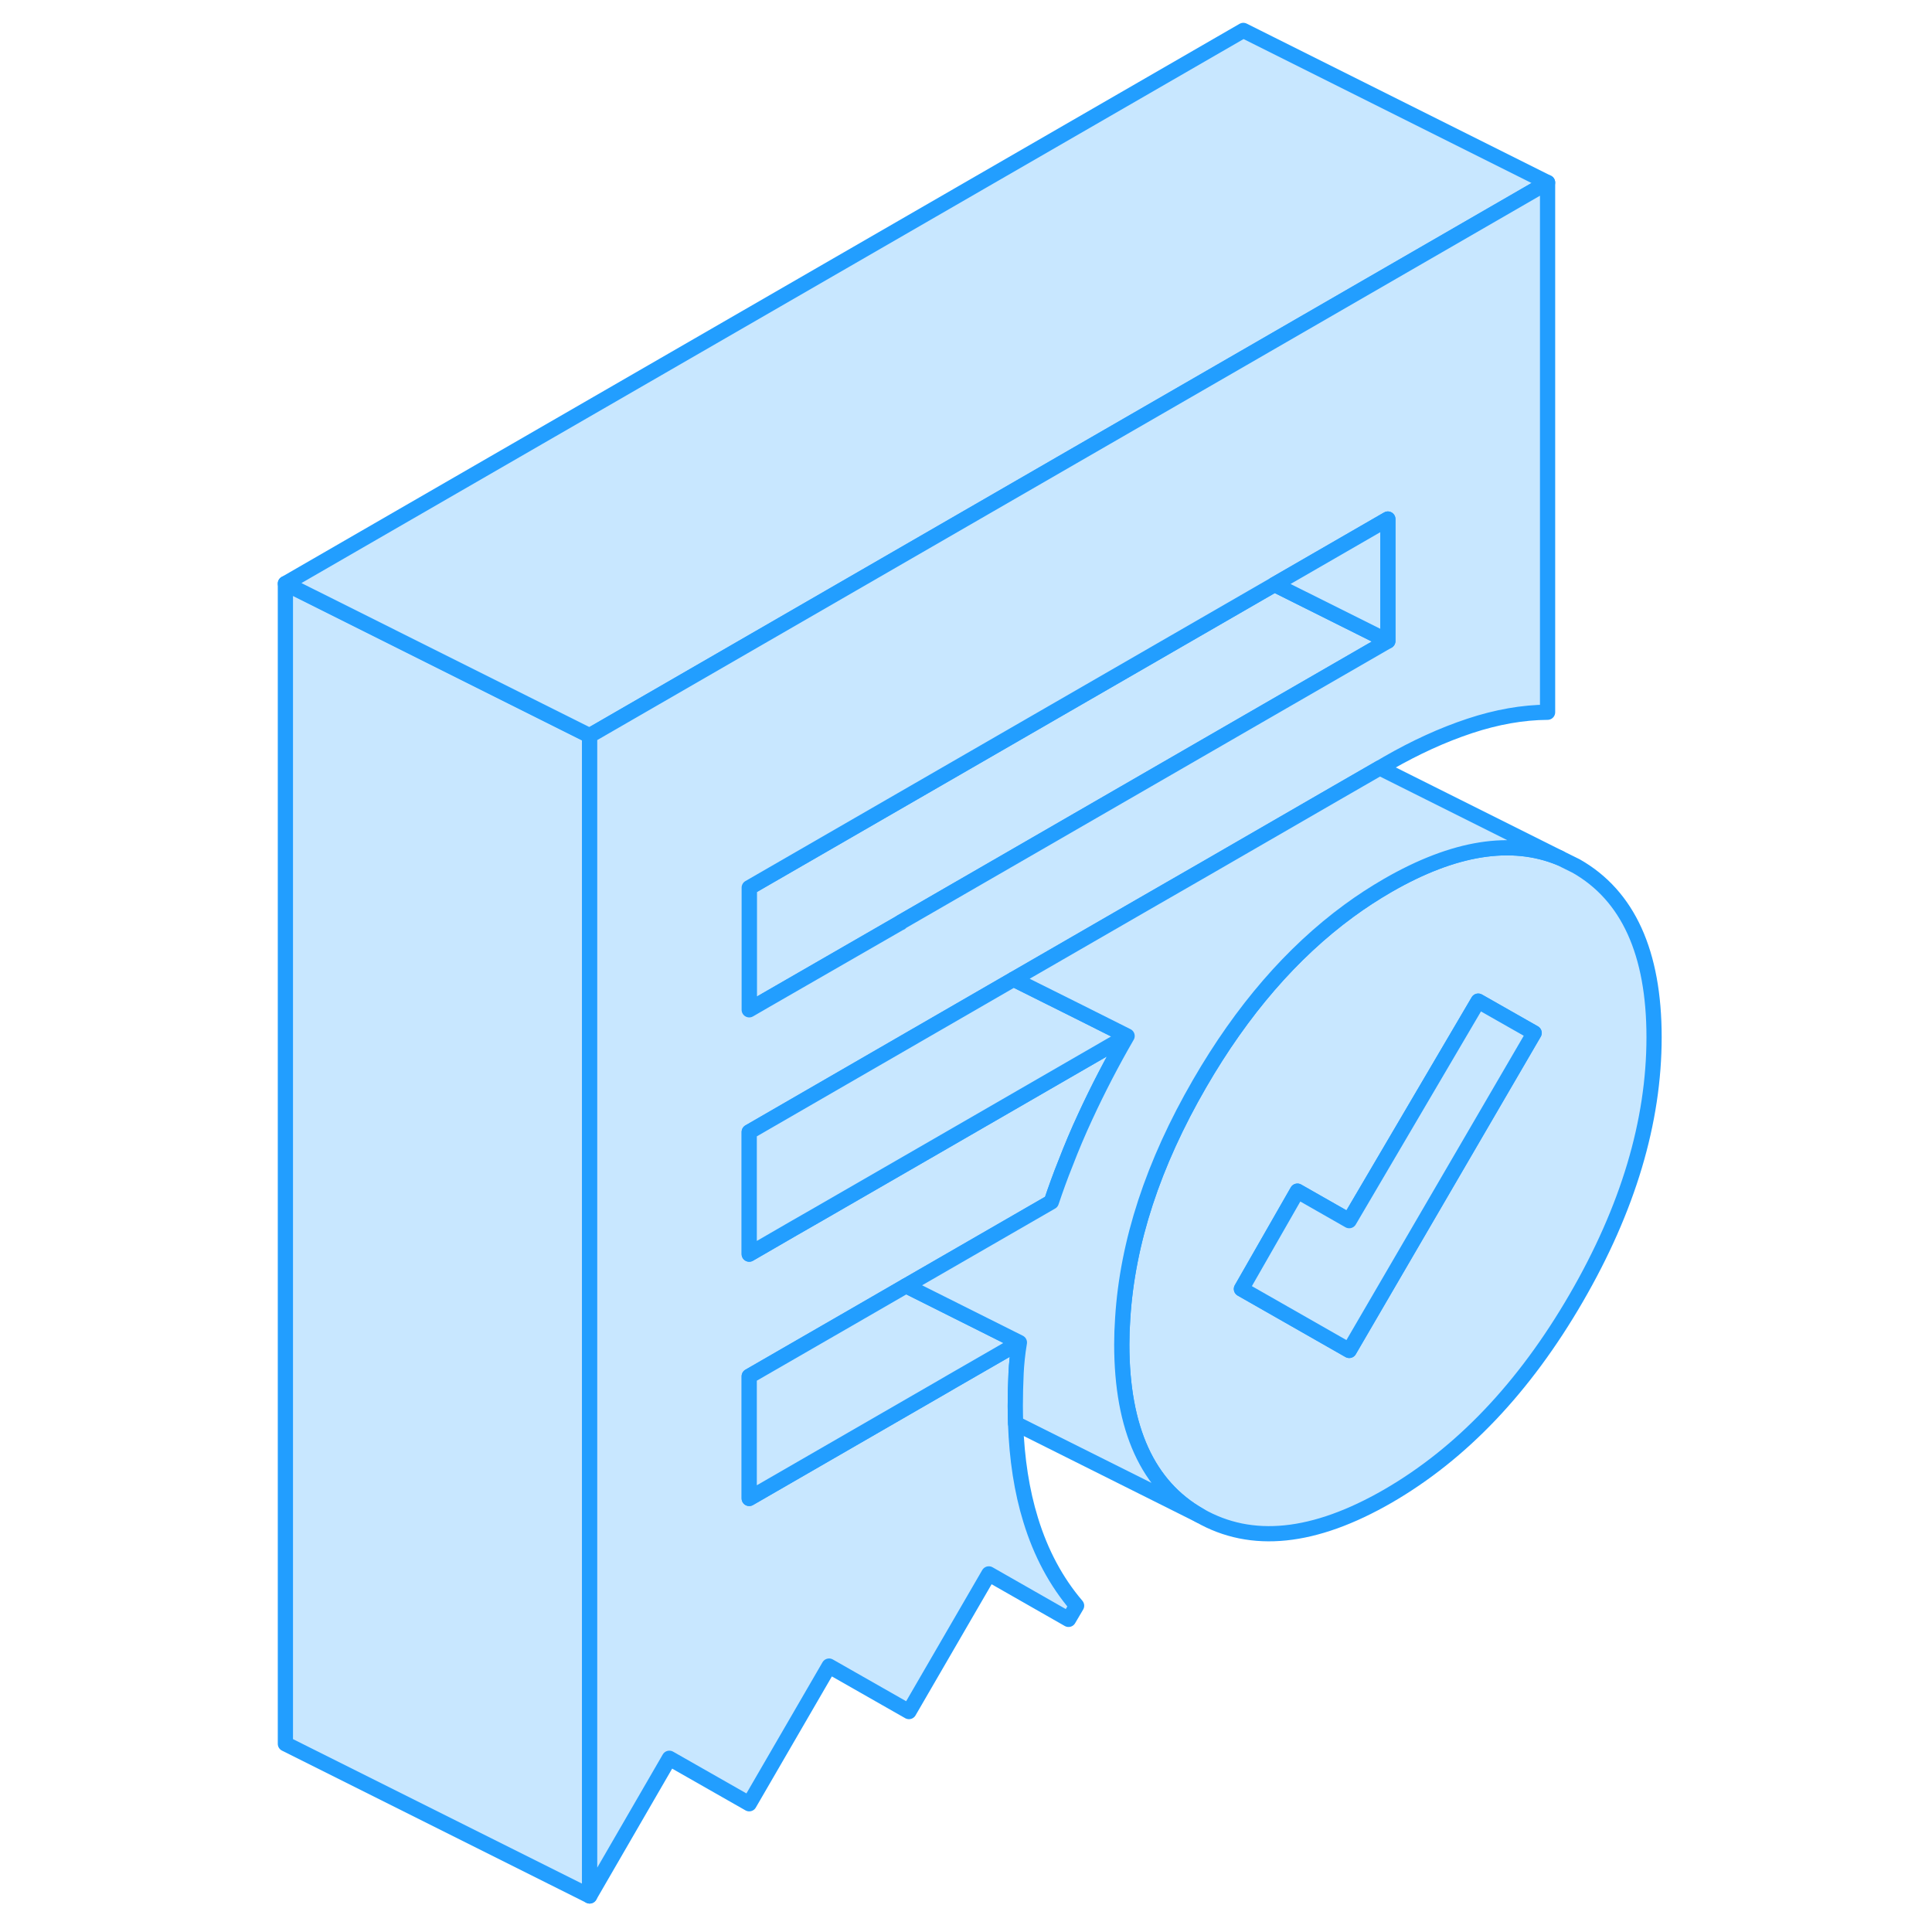<svg width="48" height="48" viewBox="0 0 95 127" fill="#c8e7ff" xmlns="http://www.w3.org/2000/svg" stroke-width="1px" stroke-linecap="round" stroke-linejoin="round"><path d="M43.18 60.65H43.2C43.2 60.65 43.21 60.63 43.22 60.62L43.18 60.65Z" stroke="#229EFF" stroke-linejoin="round"/><path d="M87.61 56.93L86.54 56.4C83.35 55.09 79.57 55.7 75.23 58.2C74.35 58.71 73.5 59.26 72.67 59.87C68.92 62.62 65.65 66.4 62.86 71.22C59.8 76.5 58.11 81.65 57.8 86.67C57.76 87.24 57.74 87.81 57.74 88.37C57.74 93.93 59.45 97.68 62.86 99.62C66.27 101.57 70.39 101.14 75.23 98.35C80.07 95.55 84.2 91.21 87.61 85.33C91.02 79.45 92.73 73.73 92.73 68.18C92.73 62.63 91.02 58.87 87.61 56.93ZM72.69 88.77L65.6 84.73L69.28 78.3L72.69 80.24L81.17 65.81L84.84 67.9L72.69 88.77Z" stroke="#229EFF" stroke-linejoin="round"/><path d="M84.85 67.9L72.69 88.77L65.61 84.73L69.29 78.3L72.69 80.24L81.17 65.81L84.85 67.9Z" stroke="#229EFF" stroke-linejoin="round"/><path d="M22.76 48.36V124.63L2.76 114.63V38.36L17.66 45.81L22.76 48.36Z" stroke="#229EFF" stroke-linejoin="round"/><path d="M85.73 12L65.73 23.55L55.23 29.61L22.76 48.36L17.66 45.81L2.76 38.36L65.73 2L85.73 12Z" stroke="#229EFF" stroke-linejoin="round"/><path d="M75.23 42.14L67.26 46.74L43.22 60.62L43.17 60.65L34.31 65.76L33.25 66.38V58.35L67.78 38.42L75.23 42.14Z" stroke="#229EFF" stroke-linejoin="round"/><path d="M65.73 23.55L55.23 29.61L22.76 48.36V124.63L28 115.58L33.25 118.57L38.5 109.52L43.75 112.51L49 103.46L54.24 106.45L54.77 105.55C53.43 103.98 52.42 102.1 51.75 99.91C51.17 98.03 50.84 95.91 50.76 93.57C50.75 93.19 50.74 92.8 50.74 92.41C50.74 91.68 50.76 90.98 50.79 90.33V90.3C50.82 89.66 50.89 88.97 51.01 88.25L46.62 90.78L45.95 91.17L33.25 98.5V90.47L39.77 86.71L43.56 84.52L53.11 79.01C53.4 78.15 53.7 77.31 54.04 76.47C54.44 75.43 54.87 74.41 55.34 73.4C56.18 71.58 57.1 69.81 58.09 68.1L46.11 75.02L37.79 79.82L36.1 80.79L33.25 82.44V74.41L38.65 71.29L50.63 64.37L58.98 59.55L63.34 57.04L71.82 52.14L74.7 50.48L75.23 50.17C77.04 49.13 78.83 48.31 80.61 47.72C82.39 47.13 84.1 46.83 85.73 46.82V12L65.73 23.55ZM75.23 42.14L67.26 46.74L43.22 60.62C43.22 60.62 43.2 60.65 43.2 60.66H43.18L34.32 65.76L33.25 66.38V58.35L67.78 38.42L75.23 34.12V42.14Z" stroke="#229EFF" stroke-linejoin="round"/><path d="M75.23 34.12V42.14L67.78 38.42L75.23 34.12Z" stroke="#229EFF" stroke-linejoin="round"/><path d="M58.09 68.1L46.11 75.02L37.79 79.82L36.1 80.79L33.25 82.44V74.41L38.65 71.29L50.63 64.37L54.9 66.5L58.09 68.1Z" stroke="#229EFF" stroke-linejoin="round"/><path d="M51.01 88.25L46.62 90.78L45.95 91.17L33.25 98.5V90.47L39.77 86.71L43.56 84.52L51.01 88.25Z" stroke="#229EFF" stroke-linejoin="round"/><path d="M86.54 56.4C83.35 55.09 79.57 55.7 75.23 58.2C74.35 58.71 73.5 59.26 72.67 59.87C68.92 62.62 65.65 66.4 62.86 71.22C59.8 76.5 58.11 81.65 57.8 86.67C57.76 87.24 57.74 87.81 57.74 88.37C57.74 93.93 59.45 97.68 62.86 99.62L50.76 93.57C50.75 93.19 50.74 92.8 50.74 92.41C50.74 91.68 50.76 90.98 50.79 90.33V90.3C50.82 89.66 50.89 88.97 51.01 88.25L43.56 84.52L53.11 79.01C53.4 78.15 53.7 77.31 54.04 76.47C54.44 75.43 54.87 74.41 55.34 73.4C56.18 71.58 57.1 69.81 58.09 68.1L54.9 66.5L50.63 64.37L58.98 59.55L63.34 57.04L71.82 52.14L74.7 50.48L86.54 56.4Z" stroke="#229EFF" stroke-linejoin="round"/></svg>